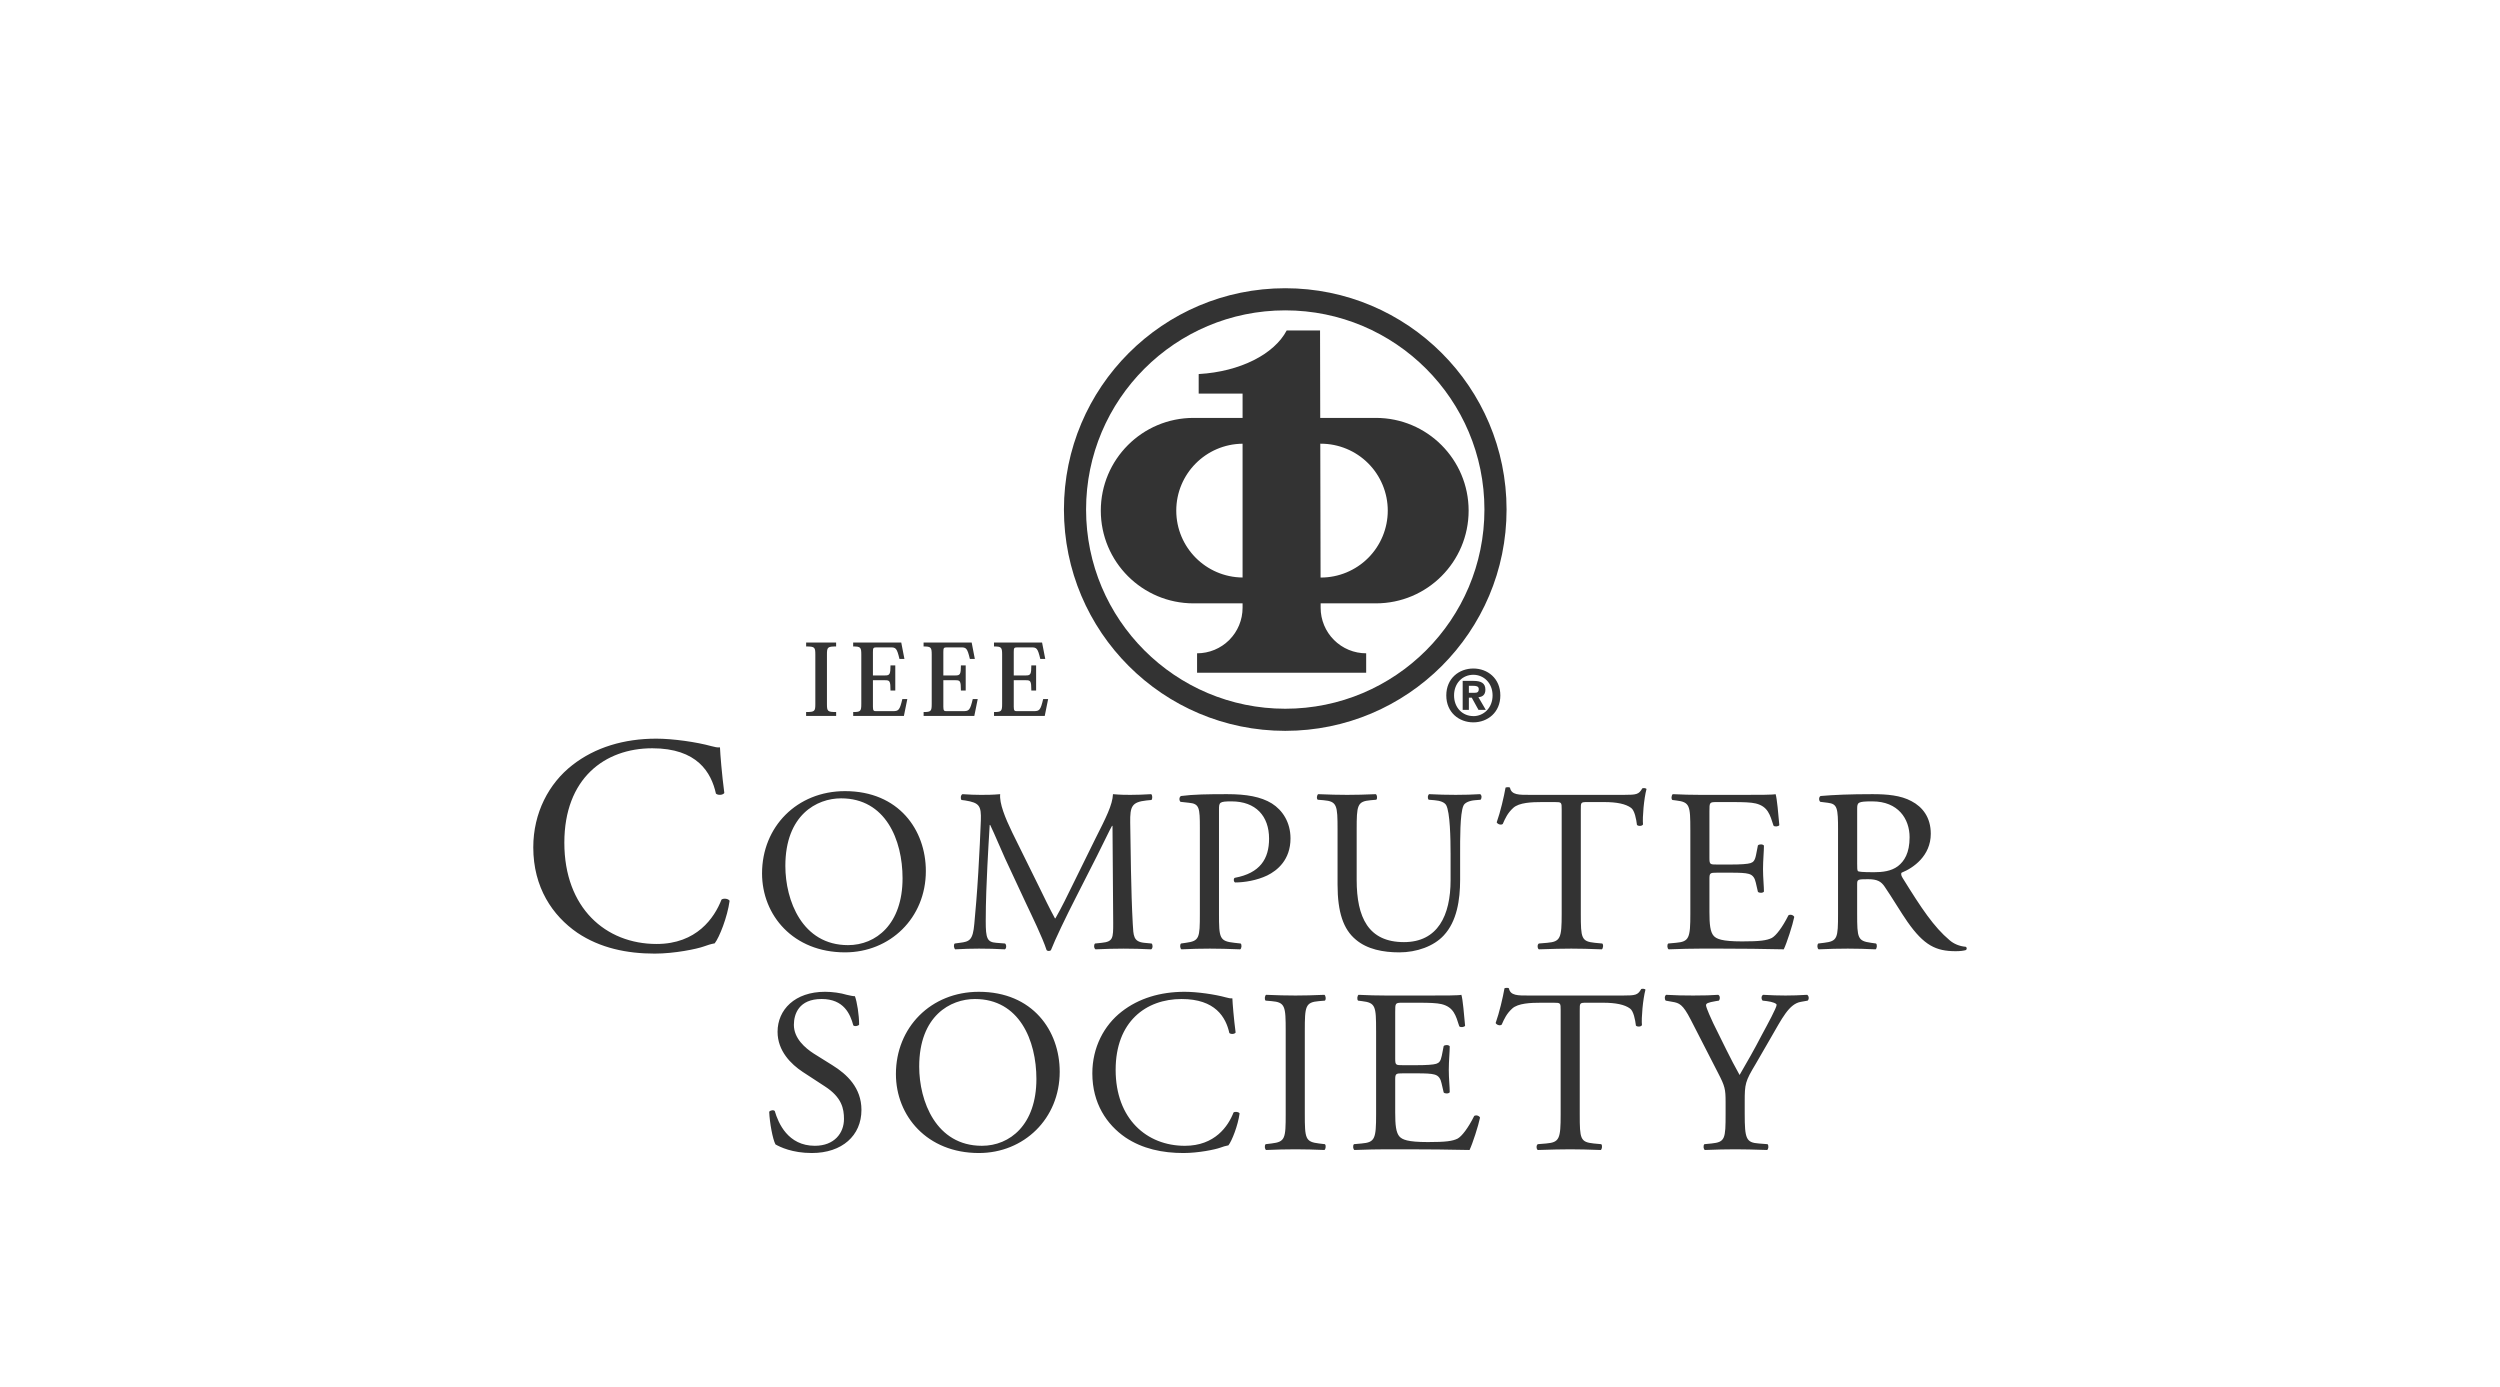 <svg width="586" height="325" viewBox="0 0 586 325" fill="none" xmlns="http://www.w3.org/2000/svg">
<g filter="url(#filter0_dd)">
<rect x="43" y="25.234" width="500" height="238.71" rx="10" fill="white"/>
<path fill-rule="evenodd" clip-rule="evenodd" d="M344.303 142.07H342.851V135.275H345.386C347.138 135.275 348.176 135.777 348.176 137.33C348.176 138.582 347.439 139.033 346.538 139.097L348.274 142.068H346.556L344.984 139.214H344.303V142.07ZM345.588 138.066C346.24 138.066 346.622 137.932 346.622 137.181C346.622 136.479 345.871 136.428 345.32 136.428H344.303V138.066H345.588ZM345.352 144.993C341.999 144.993 339.011 142.673 339.011 138.682C339.011 134.692 341.999 132.373 345.352 132.373C348.691 132.373 351.68 134.692 351.68 138.682C351.681 142.673 348.693 144.993 345.352 144.993ZM345.352 133.842C342.851 133.842 340.83 135.778 340.83 138.681C340.83 141.587 342.851 143.537 345.352 143.523V143.537C347.789 143.537 349.86 141.587 349.86 138.681C349.86 135.778 347.791 133.842 345.352 133.842Z" fill="#333333"/>
<path fill-rule="evenodd" clip-rule="evenodd" d="M353.139 95.112C353.139 123.76 329.91 146.985 301.263 146.985C272.612 146.985 249.386 123.76 249.386 95.112C249.386 66.461 272.612 43.234 301.263 43.234C329.912 43.234 353.139 66.459 353.139 95.112ZM301.264 48.422C275.478 48.422 254.576 69.327 254.576 95.112C254.576 120.893 275.478 141.8 301.264 141.8C327.049 141.8 347.949 120.893 347.949 95.112C347.949 69.326 327.049 48.422 301.264 48.422Z" fill="#333333"/>
<path fill-rule="evenodd" clip-rule="evenodd" d="M322.51 73.629H309.461L309.42 53.133H301.6C298.696 58.677 290.693 62.794 281.018 63.349L280.971 63.374V67.927H291.26V73.629H279.763C267.758 73.629 258.028 83.361 258.028 95.364C258.028 107.368 267.758 117.1 279.763 117.1H291.26V118.138C291.261 119.539 290.985 120.927 290.449 122.221C289.913 123.516 289.127 124.692 288.137 125.683C287.146 126.674 285.97 127.46 284.675 127.996C283.381 128.532 281.994 128.808 280.592 128.808V133.359H320.231V128.808C318.83 128.808 317.442 128.533 316.147 127.997C314.853 127.46 313.676 126.675 312.685 125.684C311.694 124.693 310.907 123.517 310.371 122.222C309.834 120.927 309.558 119.54 309.558 118.138V117.1H322.512C334.517 117.1 344.247 107.368 344.247 95.364C344.244 83.361 334.513 73.629 322.51 73.629ZM275.718 95.362C275.718 86.746 282.665 79.76 291.259 79.681V111.042C282.665 110.963 275.718 103.979 275.718 95.362ZM309.605 111.051H309.542L309.475 79.676H309.605C313.765 79.676 317.756 81.329 320.698 84.271C323.64 87.213 325.292 91.203 325.292 95.364C325.292 99.524 323.64 103.515 320.698 106.457C317.756 109.399 313.765 111.051 309.605 111.051ZM134.176 155.001C139.49 150.85 146.261 148.814 153.834 148.814C157.764 148.814 163.299 149.613 166.722 150.561C167.595 150.778 168.105 150.926 168.761 150.852C168.833 152.526 169.197 157.109 169.781 161.554C169.416 162.062 168.322 162.14 167.814 161.698C166.722 156.748 163.445 151.069 152.888 151.069C141.747 151.069 132.281 158.131 132.281 173.207C132.281 188.494 141.965 196.94 153.906 196.94C163.299 196.94 167.451 190.827 169.125 186.529C169.635 186.164 170.727 186.312 171.02 186.82C170.51 190.604 168.615 195.41 167.523 196.793C166.65 196.94 165.776 197.231 164.977 197.522C163.375 198.104 158.132 199.2 153.472 199.2C146.918 199.2 140.657 197.889 135.339 194.32C129.513 190.315 125 183.688 125 174.295C124.998 166.215 128.64 159.297 134.176 155.001ZM178.624 180.392C178.624 169.465 186.816 161.114 198.067 161.114C210.684 161.114 217.019 170.234 217.019 179.846C217.019 190.879 208.608 198.907 198.067 198.907C185.945 198.907 178.624 190.222 178.624 180.392ZM211.559 181.536C211.559 172.524 207.572 162.804 197.141 162.804C191.462 162.804 184.086 166.684 184.086 178.645C184.086 186.723 188.019 197.211 198.779 197.211C205.332 197.213 211.559 192.298 211.559 181.536ZM243.511 183.449C244.768 186.021 245.97 188.532 247.281 190.935H247.388C248.865 188.366 250.23 185.525 251.596 182.741L256.731 172.309C259.242 167.341 260.772 164.336 260.882 161.824C262.737 161.989 263.884 161.989 264.975 161.989C266.341 161.989 268.143 161.933 269.838 161.824C270.165 162.041 270.165 162.971 269.89 163.189L268.744 163.3C265.301 163.679 264.867 164.661 264.921 168.488C265.03 174.277 265.084 184.379 265.521 192.244C265.684 194.976 265.63 196.396 268.198 196.667L269.944 196.833C270.275 197.163 270.217 197.984 269.836 198.197C267.69 198.091 265.541 198.036 263.392 198.032C261.483 198.032 259.025 198.088 256.783 198.197C256.399 197.928 256.347 197.163 256.672 196.833L258.256 196.667C260.934 196.398 260.934 195.523 260.934 192.027L260.77 169.25H260.661C260.276 169.85 258.204 174.221 257.11 176.349L252.25 185.908C249.791 190.714 247.333 195.848 246.35 198.361C246.239 198.526 246.022 198.582 245.804 198.582C245.693 198.582 245.422 198.526 245.314 198.361C244.386 195.468 241.763 190.114 240.506 187.438L235.591 176.897C234.443 174.386 233.297 171.545 232.096 169.033H231.986C231.765 172.422 231.604 175.588 231.438 178.752C231.275 182.084 231.056 186.946 231.056 191.586C231.056 195.631 231.385 196.504 233.513 196.666L235.589 196.831C235.97 197.161 235.918 198.03 235.535 198.196C233.517 198.083 231.495 198.028 229.474 198.03C227.724 198.03 225.76 198.086 223.902 198.196C223.574 197.926 223.466 197.106 223.793 196.831L224.994 196.666C227.288 196.396 228.053 196.01 228.382 192.19C228.709 188.584 228.982 185.581 229.31 180.177C229.581 175.642 229.8 170.997 229.91 167.995C230.02 164.553 229.581 163.844 226.252 163.302L225.377 163.19C225.104 162.863 225.16 162.043 225.596 161.825C227.236 161.935 228.547 161.991 229.91 161.991C231.167 161.991 232.642 161.991 234.443 161.825C234.224 163.955 235.591 167.343 237.284 170.838L243.511 183.449ZM285.731 189.839C285.731 195.574 285.84 196.283 289.333 196.666L290.81 196.831C291.137 197.104 291.027 198.03 290.698 198.196C287.588 198.086 285.783 198.03 283.599 198.03C281.304 198.03 279.337 198.086 276.934 198.196C276.607 198.03 276.498 197.161 276.826 196.831L277.972 196.666C281.142 196.231 281.248 195.575 281.248 189.839V169.686C281.248 165.046 281.142 164.06 278.683 163.842L276.717 163.625C276.332 163.298 276.388 162.474 276.826 162.256C279.72 161.874 283.105 161.822 287.64 161.822C292.175 161.822 295.558 162.422 298.127 164.004C300.637 165.59 302.494 168.431 302.494 172.201C302.494 177.22 299.384 179.735 297.033 180.882C294.633 182.03 291.736 182.52 289.499 182.52C289.118 182.355 289.118 181.534 289.445 181.43C295.343 180.337 297.471 177.003 297.471 172.255C297.471 166.958 294.36 163.517 288.678 163.517C285.785 163.517 285.731 163.735 285.731 165.482V189.839ZM340.014 175.692C340.014 172.307 339.903 166.028 338.976 164.386C338.593 163.735 337.607 163.352 336.244 163.242L334.879 163.131C334.552 162.752 334.662 162.041 334.989 161.822C337.065 161.931 339.086 161.987 341.216 161.987C343.509 161.987 344.983 161.931 346.95 161.822C347.388 162.095 347.333 162.804 347.06 163.131L345.749 163.242C344.384 163.352 343.293 163.842 343.019 164.552C342.202 166.355 342.254 172.634 342.254 175.692V181.867C342.254 186.619 341.489 191.642 338.43 194.92C336.083 197.488 332.038 198.909 327.997 198.909C324.229 198.909 320.459 198.197 317.785 195.906C314.888 193.499 313.523 189.51 313.523 183.014V170.126C313.523 164.444 313.414 163.517 310.248 163.244L308.883 163.133C308.552 162.916 308.665 161.989 308.992 161.824C311.724 161.933 313.581 161.989 315.765 161.989C318.003 161.989 319.806 161.933 322.482 161.824C322.809 161.989 322.916 162.914 322.591 163.133L321.28 163.244C318.112 163.517 318.004 164.444 318.004 170.126V181.922C318.004 190.714 320.734 196.504 329.089 196.504C337.009 196.504 340.016 190.277 340.016 181.974V175.692H340.014ZM370.542 189.839C370.542 195.574 370.652 196.339 373.818 196.666L375.565 196.831C375.892 197.052 375.786 198.03 375.456 198.196C372.345 198.086 370.484 198.03 368.301 198.03C366.117 198.03 364.204 198.086 360.709 198.196C360.382 198.03 360.271 197.106 360.709 196.831L362.674 196.666C365.788 196.396 366.059 195.575 366.059 189.839V165.428C366.059 163.735 366.059 163.677 364.425 163.677H361.418C359.071 163.677 356.068 163.787 354.702 165.046C353.392 166.245 352.843 167.445 352.246 168.814C351.808 169.144 351.043 168.866 350.826 168.431C351.699 165.972 352.516 162.476 352.898 160.293C353.064 160.184 353.771 160.128 353.94 160.293C354.267 162.041 356.07 161.987 358.581 161.987H380.7C383.647 161.987 384.138 161.876 384.958 160.457C385.231 160.346 385.831 160.401 385.941 160.619C385.341 162.86 384.958 167.283 385.123 168.921C384.903 169.36 383.976 169.36 383.703 169.031C383.538 167.666 383.155 165.645 382.334 165.046C381.079 164.115 379.005 163.677 376 163.677H372.124C370.486 163.677 370.542 163.733 370.542 165.532V189.839ZM396.212 170.178C396.212 164.5 396.102 163.679 392.88 163.3L392.007 163.189C391.677 162.971 391.787 161.989 392.117 161.824C394.263 161.932 396.412 161.987 398.561 161.989H408.829C412.322 161.989 415.546 161.989 416.201 161.824C416.528 162.754 416.857 166.685 417.074 169.088C416.857 169.415 415.984 169.523 415.709 169.198C414.888 166.63 414.398 164.719 411.558 164.006C410.411 163.736 408.665 163.679 406.259 163.679H402.327C400.689 163.679 400.689 163.788 400.689 165.865V176.788C400.689 178.318 400.854 178.318 402.492 178.318H405.66C407.954 178.318 409.649 178.208 410.305 177.991C410.957 177.77 411.339 177.443 411.614 176.076L412.052 173.839C412.322 173.508 413.252 173.508 413.469 173.894C413.469 175.205 413.252 177.335 413.252 179.408C413.252 181.376 413.469 183.449 413.469 184.652C413.252 185.035 412.322 185.035 412.052 184.708L411.562 182.578C411.341 181.592 410.959 180.775 409.868 180.502C409.103 180.284 407.792 180.229 405.662 180.229H402.494C400.856 180.229 400.691 180.284 400.691 181.705V189.404C400.691 192.298 400.856 194.155 401.729 195.083C402.385 195.739 403.532 196.339 408.338 196.339C412.544 196.339 414.127 196.121 415.33 195.521C416.312 194.974 417.789 193.063 419.209 190.222C419.592 189.949 420.357 190.112 420.574 190.604C420.192 192.515 418.823 196.721 418.116 198.196C413.237 198.086 408.358 198.031 403.478 198.03H398.565C396.217 198.03 394.358 198.086 391.138 198.196C390.808 198.03 390.7 197.161 391.029 196.831L392.828 196.666C395.939 196.396 396.217 195.575 396.217 189.839V170.178H396.212ZM430.84 170.234C430.84 165.046 430.675 164.117 428.433 163.842L426.686 163.625C426.303 163.352 426.303 162.474 426.742 162.256C429.8 161.987 433.572 161.822 438.92 161.822C442.306 161.822 445.529 162.095 448.04 163.46C450.664 164.828 452.575 167.283 452.575 171.103C452.575 176.292 448.478 179.133 445.745 180.227C445.475 180.554 445.745 181.1 446.018 181.536C450.389 188.584 453.283 192.95 456.993 196.066C457.927 196.883 459.29 197.486 460.765 197.596C461.038 197.707 461.095 198.144 460.82 198.361C460.326 198.526 459.455 198.634 458.417 198.634C453.773 198.634 450.987 197.269 447.112 191.752C445.691 189.735 443.45 185.963 441.76 183.505C440.939 182.305 440.066 181.757 437.88 181.757C435.425 181.757 435.316 181.809 435.316 182.957V189.839C435.316 195.574 435.425 196.231 438.588 196.666L439.739 196.831C440.066 197.104 439.956 198.03 439.63 198.196C437.465 198.089 435.297 198.034 433.13 198.03C430.836 198.03 428.868 198.086 426.3 198.196C425.973 198.03 425.865 197.213 426.194 196.831L427.559 196.666C430.727 196.283 430.835 195.575 430.835 189.839V170.234H430.84ZM435.319 178.043C435.319 179.025 435.319 179.629 435.481 179.846C435.646 180.008 436.463 180.119 439.249 180.119C441.217 180.119 443.293 179.898 444.879 178.699C446.352 177.551 447.609 175.64 447.609 171.926C447.609 167.612 444.933 163.517 438.872 163.517C435.483 163.517 435.321 163.735 435.321 165.265V178.043H435.319ZM190.293 245.942C185.706 245.942 182.811 244.521 181.773 243.921C181.117 242.718 180.408 238.842 180.3 236.274C180.571 235.891 181.39 235.784 181.609 236.112C182.428 238.898 184.668 244.246 191.002 244.246C195.591 244.246 197.829 241.243 197.829 237.968C197.829 235.564 197.336 232.889 193.349 230.32L188.161 226.931C185.429 225.132 182.261 222.017 182.261 217.538C182.261 212.35 186.302 208.147 193.405 208.147C195.097 208.147 197.062 208.42 198.482 208.857C199.193 209.022 199.959 209.187 200.395 209.187C200.885 210.496 201.379 213.555 201.379 215.848C201.16 216.179 200.285 216.339 200.012 216.01C199.301 213.393 197.829 209.839 192.584 209.839C187.232 209.839 186.085 213.393 186.085 215.904C186.085 219.068 188.705 221.31 190.727 222.621L195.097 225.351C198.538 227.481 201.923 230.647 201.923 235.839C201.925 241.845 197.392 245.942 190.293 245.942ZM210.002 227.429C210.002 216.506 218.191 208.151 229.445 208.151C242.06 208.151 248.396 217.271 248.396 226.883C248.396 237.915 239.985 245.943 229.445 245.943C217.32 245.942 210.002 237.258 210.002 227.429ZM242.933 228.573C242.933 219.561 238.944 209.841 228.515 209.841C222.834 209.841 215.46 213.72 215.46 225.681C215.46 233.76 219.393 244.248 230.152 244.248C236.708 244.248 242.933 239.334 242.933 228.573ZM262.925 212.793C266.911 209.679 271.992 208.149 277.669 208.149C280.618 208.149 284.77 208.749 287.338 209.458C287.992 209.623 288.373 209.731 288.866 209.679C288.92 210.935 289.195 214.372 289.63 217.709C289.359 218.088 288.54 218.144 288.157 217.815C287.338 214.104 284.881 209.843 276.961 209.843C268.606 209.843 261.507 215.142 261.507 226.445C261.507 237.915 268.77 244.25 277.726 244.25C284.772 244.25 287.884 239.661 289.141 236.441C289.522 236.168 290.341 236.276 290.56 236.658C290.179 239.499 288.759 243.102 287.942 244.14C287.289 244.265 286.649 244.449 286.029 244.688C284.829 245.126 280.898 245.943 277.399 245.943C272.484 245.943 267.787 244.961 263.798 242.285C259.43 239.282 256.043 234.309 256.043 227.265C256.041 221.202 258.775 216.01 262.925 212.793ZM301.368 217.323C301.368 211.534 301.259 210.609 298.037 210.335L296.672 210.223C296.345 210.006 296.451 209.024 296.781 208.858C299.513 208.968 301.37 209.024 303.664 209.024C305.846 209.024 307.704 208.968 310.434 208.858C310.765 209.024 310.873 210.006 310.546 210.223L309.177 210.335C305.957 210.608 305.846 211.534 305.846 217.323V236.77C305.846 242.558 305.957 243.318 309.177 243.704L310.546 243.866C310.873 244.086 310.763 245.069 310.434 245.23C308.179 245.13 305.921 245.076 303.664 245.069C301.369 245.075 299.074 245.129 296.781 245.23C296.451 245.069 296.347 244.196 296.672 243.866L298.037 243.704C301.26 243.318 301.368 242.556 301.368 236.77V217.323ZM322.555 217.213C322.555 211.534 322.446 210.714 319.226 210.335L318.349 210.223C318.022 210.006 318.132 209.024 318.459 208.858C320.606 208.967 322.756 209.022 324.906 209.024H335.174C338.667 209.024 341.891 209.024 342.546 208.858C342.873 209.789 343.198 213.72 343.419 216.123C343.198 216.45 342.325 216.558 342.054 216.233C341.233 213.664 340.743 211.753 337.902 211.04C336.758 210.771 335.009 210.714 332.606 210.714H328.674C327.036 210.714 327.036 210.825 327.036 212.899V223.822C327.036 225.353 327.202 225.353 328.839 225.353H332.008C334.297 225.353 335.996 225.243 336.648 225.026C337.304 224.805 337.686 224.478 337.959 223.115L338.398 220.873C338.667 220.547 339.597 220.547 339.818 220.929C339.818 222.24 339.597 224.37 339.597 226.443C339.597 228.411 339.818 230.487 339.818 231.687C339.597 232.07 338.667 232.07 338.398 231.743L337.904 229.613C337.686 228.627 337.304 227.809 336.214 227.536C335.449 227.319 334.138 227.264 332.008 227.264H328.839C327.202 227.264 327.036 227.319 327.036 228.74V236.439C327.036 239.332 327.202 241.189 328.074 242.118C328.73 242.774 329.874 243.373 334.684 243.373C338.89 243.373 340.472 243.156 341.675 242.556C342.658 242.008 344.134 240.098 345.551 237.256C345.934 236.987 346.699 237.147 346.92 237.642C346.537 239.55 345.168 243.756 344.461 245.23C339.543 245.124 334.685 245.069 329.824 245.069H324.91C322.559 245.069 320.704 245.124 317.48 245.23C317.153 245.069 317.045 244.196 317.37 243.866L319.174 243.704C322.284 243.431 322.559 242.61 322.559 236.874V217.213H322.555ZM370.292 236.876C370.292 242.61 370.402 243.375 373.568 243.706L375.319 243.867C375.646 244.088 375.537 245.071 375.21 245.232C372.095 245.126 370.238 245.071 368.055 245.071C365.871 245.071 363.958 245.126 360.463 245.232C360.133 245.071 360.025 244.142 360.463 243.867L362.428 243.706C365.542 243.433 365.817 242.612 365.817 236.876V212.465C365.817 210.771 365.817 210.714 364.179 210.714H361.172C358.825 210.714 355.82 210.825 354.455 212.082C353.144 213.282 352.6 214.485 351.997 215.85C351.562 216.181 350.797 215.906 350.58 215.468C351.453 213.009 352.27 209.516 352.652 207.33C352.818 207.22 353.525 207.165 353.69 207.33C354.017 209.081 355.82 209.024 358.331 209.024H380.454C383.401 209.024 383.891 208.912 384.712 207.493C384.985 207.382 385.585 207.438 385.695 207.655C385.091 209.896 384.712 214.32 384.874 215.958C384.657 216.396 383.726 216.396 383.457 216.067C383.292 214.702 382.909 212.682 382.088 212.082C380.836 211.152 378.759 210.714 375.757 210.714H371.875C370.24 210.714 370.292 210.769 370.292 212.569V236.876ZM408.961 236.77C408.961 242.61 409.292 243.487 412.237 243.704L414.313 243.866C414.64 244.196 414.531 245.069 414.204 245.23C410.818 245.124 408.96 245.069 406.774 245.069C404.48 245.069 402.516 245.124 399.622 245.23C399.292 245.069 399.184 244.196 399.511 243.866L401.205 243.704C404.376 243.373 404.48 242.61 404.48 236.77V233.984C404.48 230.978 404.319 230.27 402.733 227.211L396.289 214.647C394.43 211.04 393.613 210.771 391.975 210.496L390.445 210.223C390.115 209.841 390.172 209.079 390.555 208.858C392.664 208.98 394.776 209.035 396.889 209.024C399.4 209.024 401.368 208.968 402.733 208.858C403.223 209.024 403.223 209.896 402.898 210.223L402.189 210.335C400.274 210.662 399.892 210.879 399.892 211.317C399.892 211.865 401.312 214.975 401.585 215.523C403.606 219.561 405.626 223.878 407.76 227.646C409.45 224.753 411.253 221.585 412.891 218.413C414.421 215.579 416.442 211.865 416.442 211.208C416.442 210.877 415.459 210.496 414.148 210.335L413.166 210.223C412.78 209.841 412.835 209.079 413.275 208.858C415.24 208.968 416.826 209.024 418.52 209.024C420.21 209.024 421.743 208.968 423.599 208.858C424.037 209.131 424.089 209.896 423.708 210.223L422.178 210.496C419.337 210.935 417.699 214.428 414.965 219.126L411.524 225.078C409.069 229.174 408.96 229.722 408.96 233.928V236.77H408.961ZM191.112 129.085C191.112 127.397 190.975 127.204 188.958 127.204V126.288H195.986V127.204C193.973 127.204 193.836 127.397 193.836 129.085V140.694C193.836 142.386 193.973 142.574 195.993 142.574V143.492H188.953V142.574C190.975 142.574 191.113 142.386 191.113 140.694V129.085H191.112ZM199.991 143.492V142.574C201.711 142.574 201.889 142.38 201.889 140.69V129.09C201.889 127.398 201.702 127.204 199.982 127.204V126.288H211.255L211.997 130.125H210.833C210.217 127.529 209.964 127.416 208.66 127.416H205.467C204.686 127.416 204.614 127.573 204.614 128.519V133.995H207.484C208.529 133.995 208.732 133.731 208.732 131.644H209.856V137.538H208.732C208.732 135.292 208.545 135.119 207.496 135.119H204.614V141.326C204.614 142.255 204.808 142.366 205.287 142.366H209.271C210.616 142.366 210.883 142.174 211.508 139.541H212.674L211.873 143.494H199.991V143.492ZM216.494 143.492V142.574C218.216 142.574 218.394 142.38 218.394 140.69V129.09C218.394 127.398 218.209 127.204 216.487 127.204V126.288H227.76L228.502 130.125H227.338C226.72 127.529 226.469 127.416 225.165 127.416H221.972C221.192 127.416 221.119 127.573 221.119 128.519V133.995H223.991C225.034 133.995 225.237 133.731 225.237 131.644H226.361V137.538H225.237C225.237 135.292 225.05 135.119 224.003 135.119H221.119V141.326C221.119 142.255 221.313 142.366 221.792 142.366H225.776C227.121 142.366 227.388 142.174 228.013 139.541H229.177L228.376 143.494H216.494V143.492ZM232.999 143.492V142.574C234.721 142.574 234.899 142.38 234.899 140.69V129.09C234.899 127.398 234.714 127.204 232.992 127.204V126.288H244.263L245.007 130.125H243.843C243.225 127.529 242.976 127.416 241.668 127.416H238.477C237.696 127.416 237.624 127.573 237.624 128.519V133.995H240.495C241.541 133.995 241.744 133.731 241.744 131.644H242.866V137.538H241.744C241.744 135.292 241.557 135.119 240.508 135.119H237.624V141.326C237.624 142.255 237.82 142.366 238.297 142.366H242.281C243.628 142.366 243.895 142.174 244.518 139.541H245.682L244.885 143.494H232.999V143.492Z" fill="#333333"/>
</g>
<defs>
<filter id="filter0_dd" x="0.429" y="0.907" width="585.143" height="323.853" filterUnits="userSpaceOnUse" color-interpolation-filters="sRGB">
<feFlood flood-opacity="0" result="BackgroundImageFix"/>
<feColorMatrix in="SourceAlpha" type="matrix" values="0 0 0 0 0 0 0 0 0 0 0 0 0 0 0 0 0 0 127 0"/>
<feOffset dy="6.082"/>
<feGaussianBlur stdDeviation="2.433"/>
<feColorMatrix type="matrix" values="0 0 0 0 0 0 0 0 0 0 0 0 0 0 0 0 0 0 0.07 0"/>
<feBlend mode="normal" in2="BackgroundImageFix" result="effect1_dropShadow"/>
<feColorMatrix in="SourceAlpha" type="matrix" values="0 0 0 0 0 0 0 0 0 0 0 0 0 0 0 0 0 0 127 0"/>
<feOffset dy="18.245"/>
<feGaussianBlur stdDeviation="21.286"/>
<feColorMatrix type="matrix" values="0 0 0 0 0.196 0 0 0 0 0.196 0 0 0 0 0.365 0 0 0 0.1 0"/>
<feBlend mode="normal" in2="effect1_dropShadow" result="effect2_dropShadow"/>
<feBlend mode="normal" in="SourceGraphic" in2="effect2_dropShadow" result="shape"/>
</filter>
</defs>
</svg>

